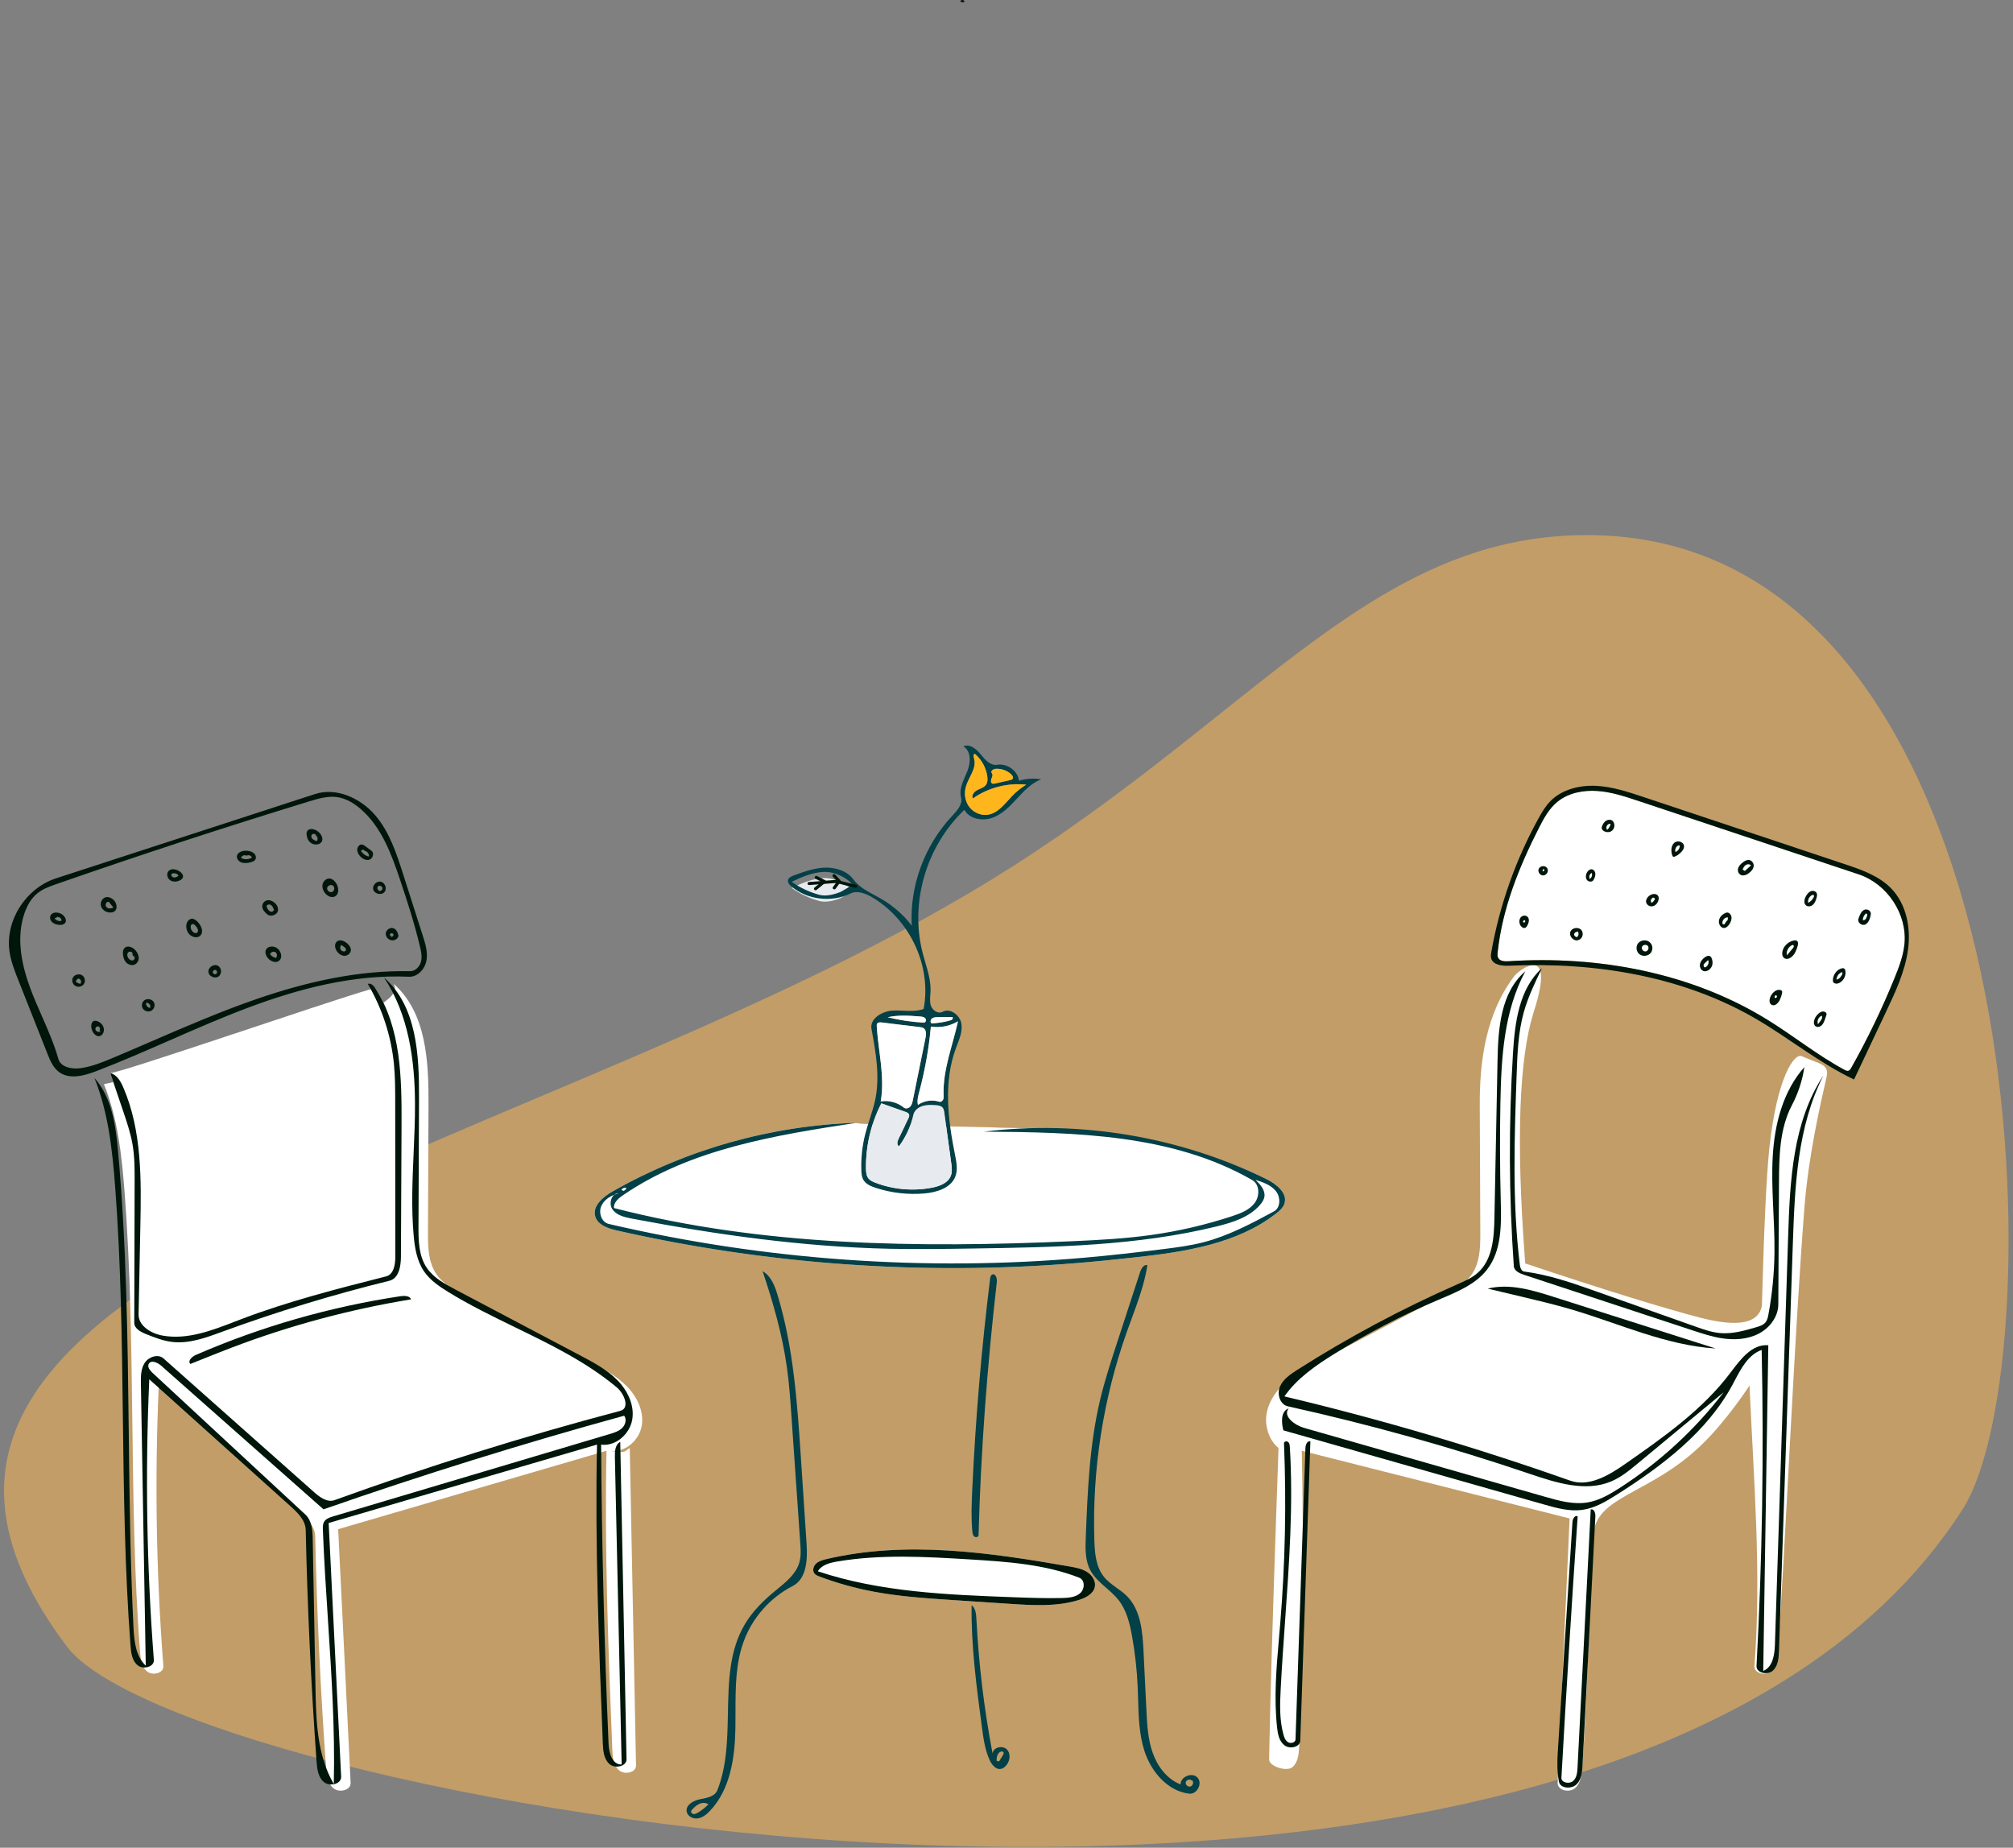 <svg width="207" height="190" viewBox="0 0 207 190" fill="none" xmlns="http://www.w3.org/2000/svg">
<rect x="0" y="0" width="207" height="190" fill="#808080" stroke="none"/>
<g id="Illustration - No Comments" clip-path="url(#clip0_273_14423)">
<g id="No Comments">
<path id="Shadow" fill-rule="evenodd" clip-rule="evenodd" d="M87.681 91.63C87.157 90.915 85.84 90.237 84.686 90.293C83.532 90.348 82.446 90.814 81.41 91.309C82.201 91.872 83.09 92.305 84.029 92.584C84.326 92.672 84.998 92.933 86.448 92.348" fill="#E7EAEE"/>
<path id="Blob" fill-rule="evenodd" clip-rule="evenodd" d="M6.893 169.326C-22.855 129.917 56.834 119.318 104.17 89.064C129.964 72.578 141.762 54.544 164.056 55.033C209.632 56.035 211.497 140.095 201.819 155.196C165.324 212.137 19.206 185.638 6.893 169.326Z" fill="#C29D68"/>
<path id="Whites" fill-rule="evenodd" clip-rule="evenodd" d="M101.209 115.95C111.151 115.95 121.265 116.868 130.187 121.221C131.239 121.734 132.452 122.688 132.073 123.786C131.931 124.199 131.583 124.504 131.237 124.774C127.194 127.928 121.821 128.729 116.705 129.295C114.718 129.515 112.728 129.716 110.734 129.88C94.918 131.173 78.902 130.038 63.434 126.527C62.523 126.32 61.462 125.968 61.209 125.078C60.902 123.995 62.014 123.07 62.999 122.51C70.618 118.173 79.326 115.726 88.111 115.454C86.548 115.692 108.907 116.006 101.209 115.95Z" fill="white"/>
<path id="Whites_2" fill-rule="evenodd" clip-rule="evenodd" d="M158.245 85.137C156.194 89.171 154.479 93.444 154.006 97.93C153.986 98.123 153.97 98.33 154.061 98.502C154.247 98.85 154.738 98.867 155.137 98.841C164.376 98.247 173.924 100.022 181.763 104.869C184.442 106.526 186.903 108.522 189.681 110.012C189.804 110.078 189.943 110.145 190.077 110.106C190.212 110.068 190.294 109.936 190.362 109.815C192.05 106.818 193.546 103.716 194.837 100.534C195.294 99.405 195.73 98.25 195.844 97.04C196.129 93.995 194.078 90.888 191.133 89.906C183.587 87.391 176.041 84.876 168.494 82.36C167.115 81.9 165.717 81.437 164.264 81.334C162.812 81.232 161.274 81.529 160.154 82.444C159.291 83.148 158.747 84.151 158.245 85.137Z" fill="white"/>
<path id="Whites_3" d="M130.503 180.893C130.488 181.653 132.354 182.217 132.924 181.698C133.495 181.179 133.562 180.336 133.592 179.577C133.999 169.343 134.08 159.42 133.864 149.18L161.406 156.139L160.175 183.326C160.137 184.096 161.36 184.383 161.956 183.875C162.552 183.367 162.65 182.514 162.705 181.745C163.272 173.826 163.372 165.87 163.819 157.956C164.056 153.763 169.581 153.763 174.951 148.593C177.624 146.018 179.906 142.466 179.906 142.466C180.33 152.081 181.149 161.721 180.411 171.319C180.355 172.048 181.513 172.344 182.084 171.87C182.633 171.414 182.747 170.65 182.804 169.944L182.811 169.856C183.571 159.81 184.451 138.31 185.547 124.228C185.962 118.896 187.138 113.787 187.826 110.756C188.13 109.419 187.179 109.442 185.276 108.607C184.497 108.265 182.755 110.771 181.965 117.882L181.925 118.257C181.641 121.086 181.391 126.425 181.179 134.275C180.834 136.074 178.758 136.49 174.951 135.523L174.801 135.485C170.899 134.468 164.912 132.613 156.842 129.918L156.787 129.175C155.907 117.241 156.207 108.9 157.685 104.154L157.731 104.008C160.055 96.783 156.175 99.77 155.735 100.347C152.783 104.212 152.147 109.15 152.166 113.602L152.223 126.986C152.222 128.384 152.154 129.843 151.37 131.001C150.697 131.996 149.595 132.616 148.517 133.187L135.196 140.222C133.968 140.874 132.746 141.566 131.779 142.546C130.716 143.624 129.993 145.126 130.239 146.601C130.402 147.584 130.814 148.35 131.473 148.898L131.232 155.782C130.865 166.504 130.622 174.875 130.503 180.893Z" fill="white"/>
<path id="Whites_4" d="M65.403 181.529C65.418 182.289 64.203 182.535 63.633 182.016C63.063 181.497 62.995 180.654 62.965 179.894C62.558 169.66 62.152 159.419 62.367 149.18C53.169 151.868 43.972 154.556 34.774 157.243C35.201 165.937 35.629 174.631 36.056 183.326C36.094 184.096 34.871 184.382 34.276 183.875C33.68 183.367 33.582 182.514 33.527 181.745C32.96 173.825 32.588 165.892 32.413 157.956C32.391 156.967 31.589 156.183 30.843 155.512C26.004 151.164 21.165 146.815 16.326 142.466C15.902 152.081 16.059 161.721 16.798 171.318C16.854 172.048 15.696 172.344 15.124 171.869C14.553 171.395 14.453 170.585 14.398 169.856C13.207 154.138 14.015 138.325 12.813 122.609C12.525 118.831 12.107 115.006 10.685 111.48C13.231 110.902 42.981 104.925 40.461 101.146C43.857 104.126 44.084 109.149 44.065 113.602C44.047 117.97 44.028 122.339 44.01 126.708C44.004 128.188 44.025 129.765 44.862 131.001C45.562 132.035 46.725 132.665 47.844 133.255C52.118 135.512 56.393 137.77 60.668 140.026C62.017 140.739 63.389 141.468 64.452 142.546C65.515 143.624 66.239 145.125 65.993 146.601C65.748 148.076 64.312 149.384 62.791 149.185C64.402 149.52 64.246 149.165 64.758 148.898C64.973 159.775 65.188 170.652 65.403 181.529Z" fill="white"/>
<path id="Whites_5" d="M12.665 114.259C12.222 112.951 11.779 111.644 11.336 110.336C11.953 110.486 33.924 102.908 37.965 101.763C38.36 101.651 38.584 101.6 38.599 101.624C41.252 105.72 41.313 110.864 41.291 115.709C41.271 120.209 41.25 124.709 41.23 129.208C41.225 130.199 41.02 131.457 40.035 131.699C34.206 133.131 28.46 134.884 22.833 136.945C21.174 137.553 19.439 138.2 17.68 137.985C16.755 137.872 15.88 137.525 15.018 137.181C14.458 136.958 13.803 136.605 13.805 136.015C13.818 131.193 13.831 126.371 13.844 121.549C13.847 120.271 13.85 118.986 13.637 117.725C13.437 116.542 13.05 115.397 12.665 114.259Z" fill="white"/>
<path id="Stroke" fill-rule="evenodd" clip-rule="evenodd" d="M99.124 0.215C98.972 0.256 98.729 0.228 98.754 0.075C98.845 0.029 98.947 -0.018 99.047 0.007C99.146 0.033 99.211 0.174 99.131 0.237L99.124 0.215Z" fill="#00160A"/>
<path id="Stroke_2" fill-rule="evenodd" clip-rule="evenodd" d="M1.895 100.814L4.87 108.334C5.156 109.057 5.474 109.823 6.123 110.274C7.207 111.027 8.705 110.604 9.944 110.127C12.464 109.159 14.936 108.077 17.408 106.995C20.093 105.819 22.779 104.643 25.526 103.613C30.802 101.634 36.399 100.187 42.048 100.436C42.95 100.476 43.691 99.646 43.851 98.782C44.011 97.918 43.74 97.04 43.472 96.202L41.452 89.882C40.764 87.73 40.041 85.514 38.548 83.788C37.056 82.063 34.579 80.937 32.38 81.653L5.766 90.316C2.633 91.336 0.506 94.698 0.983 97.876C1.135 98.891 1.516 99.857 1.895 100.814ZM37.021 83.131C39.193 84.971 40.222 87.745 41.12 90.406C41.888 92.686 42.624 94.979 43.183 97.316C43.307 97.832 43.422 98.372 43.291 98.886C43.16 99.4 42.707 99.876 42.163 99.865C36.806 99.755 31.498 100.97 26.447 102.707C22.748 103.979 19.161 105.53 15.574 107.081L15.574 107.081L15.573 107.082H15.572L15.572 107.082L15.572 107.082H15.571L15.571 107.083H15.57L15.57 107.083L15.57 107.083H15.569C14.26 107.65 12.951 108.216 11.636 108.768C10.576 109.214 9.499 109.654 8.358 109.828C7.437 109.969 6.248 109.762 6.002 108.888C5.573 107.365 4.934 105.912 4.296 104.458L4.296 104.457C3.875 103.5 3.455 102.543 3.094 101.565C2.184 99.101 1.661 96.359 2.527 93.88C2.795 93.112 3.208 92.368 3.851 91.851C4.421 91.393 5.132 91.141 5.829 90.899C14.423 87.905 23.077 85.074 31.785 82.407C32.736 82.115 33.73 81.822 34.717 81.973C35.582 82.105 36.36 82.571 37.021 83.131ZM11.336 110.337L12.665 114.259C13.05 115.398 13.437 116.542 13.637 117.725C13.85 118.986 13.847 120.272 13.844 121.55L13.805 136.016C13.803 136.606 14.458 136.959 15.018 137.182C15.88 137.526 16.755 137.873 17.68 137.985C19.418 138.198 21.132 137.57 22.774 136.968L22.833 136.946C28.46 134.884 34.207 133.132 40.036 131.7C41.021 131.458 41.225 130.2 41.23 129.209L41.291 115.71C41.313 110.865 41.252 105.721 38.599 101.625C38.423 101.353 38.126 101.052 37.822 101.175C39.294 103.681 40.215 106.494 40.505 109.369C40.638 110.692 40.639 112.024 40.64 113.353L40.651 129.232C40.651 130.032 40.492 131.048 39.699 131.25C34.658 132.53 29.605 133.815 24.755 135.667C24.564 135.74 24.373 135.814 24.18 135.888L24.18 135.889C21.767 136.82 19.25 137.791 16.72 137.336C15.53 137.122 14.228 136.332 14.251 135.151L14.433 126.09C14.53 121.259 14.596 116.262 12.674 111.808C12.403 111.181 12.013 110.502 11.336 110.337ZM42.271 133.609C35.972 134.64 29.789 136.303 23.857 138.561C22.884 138.931 21.919 139.317 20.954 139.703L19.579 140.253C19.266 139.953 19.734 139.501 20.138 139.325C26.817 136.419 33.915 134.382 41.171 133.288C41.584 133.225 42.13 133.235 42.271 133.609ZM33.172 90.932C33.102 91.262 33.232 91.612 33.45 91.87C33.688 92.151 34.092 92.345 34.424 92.188C34.888 91.969 34.855 91.271 34.58 90.836C34.422 90.586 34.182 90.356 33.887 90.337C33.55 90.317 33.243 90.601 33.172 90.932ZM34.163 91.714C33.923 91.819 33.611 91.588 33.64 91.328C33.669 91.067 34.024 90.912 34.235 91.067C34.446 91.223 34.402 91.609 34.163 91.714ZM19.448 96.049C19.095 95.655 19.021 94.934 19.423 94.598C19.501 94.533 19.594 94.486 19.692 94.473C19.915 94.445 20.121 94.597 20.288 94.757C20.658 95.113 20.962 95.732 20.65 96.146C20.365 96.525 19.763 96.4 19.448 96.049ZM20.093 95.179C20.008 95.093 19.906 95.001 19.79 95.019C19.568 95.052 19.573 95.405 19.681 95.614C19.802 95.85 20.099 96.069 20.284 95.885C20.473 95.697 20.281 95.369 20.093 95.179ZM12.848 97.444C12.647 97.607 12.623 97.887 12.646 98.134C12.673 98.422 12.751 98.717 12.948 98.941C13.145 99.165 13.483 99.301 13.779 99.21C14.064 99.123 14.247 98.843 14.265 98.565C14.283 98.287 14.16 98.015 13.989 97.786C13.731 97.441 13.189 97.168 12.848 97.444ZM13.236 97.887C13.411 97.772 13.723 97.964 13.611 98.134L13.701 98.309C13.927 98.335 13.884 98.705 13.663 98.753C13.442 98.801 13.232 98.624 13.143 98.431C13.059 98.248 13.061 98.002 13.236 97.887ZM25.523 87.495C25.751 87.535 25.983 87.611 26.144 87.773C26.306 87.935 26.375 88.201 26.253 88.392C26.148 88.558 25.939 88.627 25.744 88.673C25.459 88.741 25.156 88.785 24.876 88.699C24.596 88.614 24.351 88.365 24.361 88.08C24.38 87.598 25.035 87.409 25.523 87.495ZM25.335 87.982C25.134 87.872 24.841 87.996 24.787 88.214C25.125 88.412 25.581 88.399 25.906 88.181C25.838 87.977 25.557 87.874 25.367 87.984L25.335 87.982ZM64.426 180.893L63.782 148.262C63.27 148.529 63.217 149.211 63.229 149.777L63.925 181.432C62.986 181.494 62.621 180.274 62.582 179.357C62.139 169.093 61.883 158.822 61.814 148.549C63.335 148.748 64.771 147.44 65.016 145.965C65.262 144.49 64.539 142.988 63.476 141.91C62.412 140.832 61.04 140.103 59.691 139.39L46.867 132.62C45.749 132.029 44.585 131.399 43.885 130.365C43.049 129.129 43.027 127.552 43.033 126.072L43.089 112.966C43.108 108.513 42.881 103.49 39.484 100.511C42.004 104.289 42.657 108.967 42.675 113.472C42.682 115.171 42.608 116.87 42.533 118.569V118.569C42.411 121.377 42.289 124.184 42.532 126.981C42.647 128.305 42.863 129.676 43.633 130.774C44.253 131.657 45.179 132.288 46.107 132.859C48.31 134.214 50.655 135.355 52.995 136.495C56.666 138.283 60.328 140.067 63.425 142.662C64.208 143.317 64.79 144.808 63.794 145.071C53.862 147.696 44.053 150.761 34.407 154.254C33.661 154.524 32.891 153.962 32.303 153.44L16.816 139.686C16.258 139.19 15.286 139.517 14.882 140.139C14.477 140.761 14.476 141.545 14.489 142.281L14.99 171.278C13.942 170.292 13.796 168.732 13.726 167.315C13.395 160.648 13.317 153.969 13.24 147.292C13.128 137.639 13.016 127.987 12.138 118.376C11.894 115.708 11.513 112.864 9.708 110.844C11.13 114.37 11.548 118.195 11.837 121.973C12.439 129.852 12.536 137.756 12.634 145.66C12.731 153.521 12.828 161.382 13.421 169.22C13.476 169.949 13.576 170.759 14.148 171.233C14.719 171.708 15.877 171.412 15.821 170.682C15.082 161.085 14.925 151.445 15.35 141.83L29.867 154.876C30.613 155.547 31.414 156.331 31.436 157.32C31.612 165.257 31.983 173.19 32.55 181.109C32.605 181.878 32.703 182.731 33.299 183.239C33.895 183.746 35.118 183.46 35.08 182.69L33.797 156.607L61.391 148.544C61.175 158.784 61.582 169.025 61.989 179.258C62.018 180.018 62.086 180.861 62.656 181.38C63.227 181.899 64.441 181.653 64.426 180.893ZM31.399 155.735L15.678 141.161C15.41 140.912 15.119 140.543 15.305 140.23C15.553 139.813 16.208 140.106 16.574 140.43L33.267 155.201C43.455 151.647 53.77 148.436 64.186 145.574C64.47 145.955 64.311 146.523 63.965 146.852C63.619 147.18 63.137 147.328 62.675 147.466L34.276 155.921C33.918 156.028 33.529 156.158 33.337 156.47C33.185 156.715 33.191 157.02 33.202 157.306C33.321 160.396 33.522 163.485 33.724 166.573C34.091 172.195 34.458 177.817 34.324 183.447C32.61 180.512 32.504 176.975 32.442 173.599L32.157 158.295C32.14 157.382 32.079 156.364 31.399 155.735ZM11.737 93.739C11.624 93.809 11.488 93.833 11.354 93.834C10.952 93.836 10.539 93.602 10.402 93.227C10.264 92.851 10.473 92.367 10.862 92.265C11.161 92.187 11.481 92.335 11.698 92.553C12.021 92.876 12.126 93.498 11.737 93.739ZM11.184 92.733C10.93 92.672 10.765 93.072 10.939 93.266C11.113 93.46 11.434 93.44 11.664 93.317L11.191 92.742L11.184 92.733ZM38.21 87.491L37.595 87.031C37.473 86.939 37.341 86.844 37.191 86.839C36.94 86.832 36.739 87.105 36.735 87.372C36.731 87.64 36.879 87.886 37.059 88.072C37.312 88.334 37.687 88.516 38.018 88.385C38.349 88.255 38.498 87.707 38.21 87.491ZM37.123 87.501C37.186 87.352 37.419 87.339 37.496 87.481L37.529 87.51C37.778 87.537 37.977 87.815 37.935 88.078C37.607 88.01 37.307 87.797 37.123 87.501ZM27.418 98.332C27.32 98.151 27.256 97.935 27.314 97.736C27.433 97.328 27.993 97.238 28.367 97.423C28.848 97.66 29.126 98.391 28.733 98.761C28.343 99.129 27.674 98.808 27.418 98.332ZM27.993 98.345L28.361 98.512C28.535 98.363 28.514 98.039 28.323 97.914C28.131 97.789 27.836 97.907 27.777 98.132L27.993 98.345H27.993ZM28.541 93.768C28.693 93.43 28.503 93.037 28.192 92.791C28.009 92.648 27.767 92.537 27.52 92.567C27.162 92.611 26.934 92.953 26.97 93.259C27.006 93.564 27.241 93.828 27.506 94.037C27.818 94.283 28.39 94.105 28.541 93.768ZM27.825 93.039C27.961 93.105 28.035 93.234 28.093 93.358L28.075 93.411C28.283 93.471 28.11 93.779 27.893 93.752C27.676 93.725 27.551 93.533 27.469 93.361C27.433 93.288 27.399 93.206 27.429 93.131C27.478 93.005 27.689 92.973 27.825 93.039ZM34.621 97.781C34.45 97.514 34.377 97.132 34.575 96.885C34.881 96.501 35.5 96.76 35.824 97.128C35.949 97.271 36.065 97.437 36.082 97.629C36.112 97.972 35.785 98.275 35.45 98.285C35.115 98.294 34.806 98.069 34.621 97.781ZM35.423 97.398L35.102 97.172C34.971 97.295 34.946 97.521 35.046 97.671C35.147 97.822 35.36 97.879 35.519 97.797C35.629 97.685 35.567 97.456 35.417 97.417L35.423 97.398ZM31.613 85.423C31.526 85.539 31.517 85.688 31.529 85.826C31.558 86.159 31.701 86.503 32.005 86.701C32.309 86.898 32.792 86.893 33.024 86.63C33.322 86.292 33.06 85.784 32.697 85.5C32.388 85.259 31.842 85.119 31.613 85.423ZM32.125 85.778C32.277 85.675 32.558 85.81 32.496 85.97L32.596 85.996C32.68 86.15 32.677 86.338 32.589 86.49C32.407 86.437 32.22 86.369 32.102 86.235C31.985 86.101 31.973 85.882 32.125 85.778ZM5.228 94.082C5.449 93.746 5.998 93.785 6.349 93.999C6.688 94.206 6.936 94.679 6.656 94.952C6.513 95.091 6.287 95.117 6.083 95.101C5.808 95.081 5.527 94.992 5.339 94.801C5.151 94.611 5.082 94.303 5.228 94.082ZM5.969 94.266L5.62 94.43C5.756 94.647 6.057 94.759 6.314 94.687C6.35 94.505 6.185 94.311 5.989 94.305L5.969 94.266ZM17.495 90.514C17.796 90.719 18.212 90.683 18.53 90.508C18.651 90.442 18.768 90.349 18.809 90.218C18.887 89.971 18.67 89.731 18.452 89.593C18.11 89.376 17.611 89.267 17.335 89.564C17.087 89.831 17.194 90.31 17.495 90.514ZM17.622 89.998C17.605 89.851 17.814 89.722 17.913 89.832L17.932 89.797C18.108 89.794 18.28 89.902 18.355 90.061C18.23 90.14 18.098 90.222 17.951 90.23C17.803 90.239 17.639 90.146 17.622 89.998ZM14.866 102.843C15.169 102.635 15.647 102.744 15.824 103.062C16 103.379 15.834 103.831 15.491 103.965C15.194 104.082 14.819 103.95 14.666 103.676C14.514 103.402 14.605 103.022 14.866 102.843ZM15.447 103.596C15.519 103.357 15.288 103.085 15.035 103.109C14.967 103.353 15.177 103.631 15.435 103.639L15.447 103.596ZM9.551 105.043C9.405 105.163 9.373 105.389 9.385 105.588C9.418 106.139 9.902 106.731 10.358 106.5C10.621 106.367 10.739 105.997 10.661 105.692C10.584 105.386 10.348 105.152 10.081 105.03C9.91 104.953 9.699 104.921 9.551 105.043ZM10.107 105.544C10.263 105.587 10.335 105.831 10.232 105.966L10.34 106.103C10.13 106.139 9.854 106.078 9.813 105.849C9.783 105.676 9.952 105.5 10.107 105.544ZM8.576 101.251C8.51 101.322 8.428 101.379 8.337 101.415C8.175 101.481 7.986 101.481 7.824 101.414C7.483 101.275 7.323 100.825 7.504 100.511C7.684 100.197 8.164 100.092 8.466 100.301C8.768 100.51 8.822 100.983 8.576 101.251ZM8.236 101.174C8.448 101.021 8.305 100.619 8.04 100.625C7.922 100.695 7.833 100.809 7.796 100.938C7.918 101.048 8.069 101.126 8.23 101.162L8.236 101.174ZM40.955 96.123C40.871 95.839 40.732 95.506 40.394 95.435C40.031 95.359 39.687 95.675 39.667 95.989C39.647 96.306 39.906 96.639 40.278 96.69C40.649 96.741 41.046 96.431 40.955 96.123ZM40.426 96.027C40.534 96.149 40.385 96.357 40.206 96.332L40.227 96.272C40.111 96.247 40.051 96.114 40.119 96.031C40.186 95.947 40.356 95.945 40.426 96.027ZM38.375 91.437C38.288 91.031 38.698 90.602 39.119 90.659C39.599 90.725 39.845 91.403 39.514 91.749C39.182 92.096 38.474 91.902 38.375 91.437ZM38.957 91.623C39.141 91.665 39.346 91.499 39.326 91.315C39.307 91.132 39.056 91.012 38.902 91.119C38.747 91.225 38.792 91.509 38.975 91.556L38.957 91.623ZM22.707 99.69C22.664 99.546 22.572 99.418 22.45 99.333C22.042 99.049 21.382 99.449 21.433 99.949C21.485 100.449 22.211 100.702 22.553 100.339C22.712 100.17 22.773 99.913 22.707 99.69ZM21.888 100.018C21.847 99.865 22.009 99.698 22.16 99.739C22.311 99.779 22.372 100.005 22.262 100.118C22.153 100.23 21.929 100.171 21.888 100.018Z" fill="#00160A"/>
<path id="Stroke_3" fill-rule="evenodd" clip-rule="evenodd" d="M165.788 84.378C165.858 84.428 165.903 84.498 165.938 84.569C166.092 84.892 165.997 85.315 165.644 85.498C165.29 85.68 164.721 85.485 164.707 85.137C164.702 85.026 164.749 84.918 164.802 84.816C164.889 84.65 165.002 84.483 165.182 84.38C165.361 84.278 165.624 84.258 165.788 84.378ZM165.553 84.899C165.661 84.87 165.627 84.701 165.513 84.703C165.221 84.778 165.084 85.12 165.264 85.327C165.409 85.213 165.511 85.061 165.552 84.898L165.553 84.899ZM179.056 89.987C179.324 90.082 179.626 89.947 179.848 89.779C180.091 89.595 180.304 89.35 180.334 89.063C180.364 88.777 180.152 88.458 179.837 88.431C179.616 88.412 179.411 88.531 179.24 88.659C179.011 88.831 178.797 89.042 178.728 89.305C178.658 89.569 178.779 89.888 179.056 89.987ZM180.051 88.994L179.442 89.546L179.43 89.566L179.194 89.413C179.269 89.242 179.351 89.062 179.513 88.952C179.675 88.842 179.942 88.838 180.051 88.994ZM185.689 93.077C185.45 92.845 185.549 92.432 185.715 92.141C185.835 91.93 185.993 91.726 186.216 91.641C186.438 91.556 186.733 91.637 186.821 91.864C186.876 92.005 186.842 92.165 186.801 92.311C186.729 92.579 186.63 92.854 186.426 93.035C186.222 93.217 185.885 93.268 185.689 93.077ZM186.5 92.268C186.524 92.221 186.545 92.168 186.536 92.116C186.527 92.061 186.483 92.015 186.431 92.004C186.095 92.101 185.867 92.487 185.936 92.838C186.177 92.717 186.378 92.514 186.5 92.268ZM183.467 98.511C183.823 98.779 184.328 98.411 184.545 98.031C184.691 97.775 184.801 97.5 184.87 97.216C184.913 97.04 184.918 96.813 184.752 96.727C184.672 96.685 184.574 96.692 184.485 96.707C183.883 96.811 183.378 97.303 183.281 97.879C183.243 98.106 183.278 98.369 183.467 98.511ZM184.458 97.255C184.487 97.343 184.423 97.432 184.363 97.504L183.754 98.229C183.649 97.801 183.916 97.319 184.346 97.16C184.397 97.17 184.442 97.207 184.458 97.255ZM131.62 142.581C131.292 143.346 131.61 144.426 132.44 144.61C140.864 146.475 149.182 148.798 157.341 151.563C160.045 152.479 163.055 153.439 165.681 152.331C166.702 151.9 167.565 151.188 168.412 150.486L177.244 143.167C174.283 147.039 170.62 150.402 166.475 153.053C165.484 153.687 164.434 154.292 163.265 154.49C161.81 154.736 160.331 154.326 158.915 153.921L134.114 146.831C133.123 146.548 131.882 145.619 132.514 144.824C131.696 145.119 131.756 146.254 131.97 147.078L158.8 154.71C160.071 155.072 161.389 155.437 162.701 155.259C164.004 155.082 165.164 154.386 166.266 153.688C170.959 150.714 175.555 147.223 178.153 142.395C178.229 142.254 178.305 142.111 178.381 141.966C179.061 140.676 179.785 139.303 181.155 138.81C181.391 149.642 181.214 160.483 180.626 171.303C180.587 172.029 181.752 172.287 182.3 171.793C182.847 171.299 182.909 170.491 182.933 169.765L184.362 127.863C184.563 121.972 184.816 115.875 187.501 110.593C184.343 115.4 184.063 121.416 183.879 127.118L182.518 169.114C182.485 170.155 182.303 171.417 181.316 171.818L181.838 138.33C180.17 138.183 178.978 139.775 177.989 141.095L177.97 141.12C175.099 144.953 171.067 147.783 167.105 150.546C165.436 151.71 163.394 152.933 161.464 152.251C151.839 148.849 142.024 145.956 132.078 143.589C133.352 141.756 135.255 140.438 137.168 139.244C140.6 137.103 144.207 135.228 147.944 133.644C148.032 133.607 148.119 133.57 148.206 133.533C149.938 132.801 151.741 132.039 152.886 130.588C154.426 128.635 154.39 125.953 154.325 123.492C154.236 120.112 154.224 116.73 154.289 113.35C154.377 108.739 154.653 103.958 156.853 99.875C154.308 102.059 154.059 105.77 153.993 109.072L153.674 125.262C153.634 127.284 153.484 129.551 151.937 130.9C151.355 131.407 150.63 131.726 149.918 132.038L149.868 132.06C144.157 134.571 138.646 137.516 133.404 140.859C132.692 141.313 131.948 141.817 131.62 142.581ZM161.75 183.148C161.358 183.48 160.534 183.301 160.562 182.808C161.065 173.844 161.622 164.883 162.234 155.925C161.963 155.755 161.718 156.177 161.699 156.483L160.224 179.598C160.147 180.806 160.07 182.029 160.309 183.218C160.446 183.905 161.584 183.993 162.107 183.494C162.63 182.996 162.696 182.231 162.732 181.534L164.054 155.908C164.071 155.583 163.913 155.116 163.578 155.208L162.219 181.774C162.193 182.268 162.142 182.817 161.75 183.148ZM134.749 148.217L133.708 178.988C133.686 179.655 132.635 179.886 132.088 179.47C131.54 179.053 131.4 178.326 131.327 177.663C130.985 174.573 131.257 171.461 131.527 168.359V168.359C131.569 167.879 131.611 167.4 131.65 166.921C132.158 160.762 132.287 154.574 132.035 148.4C132.028 148.221 132.32 148.156 132.461 148.276C132.602 148.396 132.624 148.595 132.635 148.774C132.998 154.752 132.571 160.734 132.145 166.715C131.98 169.029 131.816 171.344 131.696 173.659C131.615 175.236 131.558 176.842 131.98 178.369C132.063 178.67 132.185 178.992 132.465 179.153C132.745 179.314 133.209 179.178 133.22 178.867L134.24 148.877C134.251 148.558 134.43 148.115 134.749 148.217ZM189.405 99.57C189.473 99.555 189.546 99.547 189.61 99.577C189.713 99.626 189.757 99.758 189.772 99.879C189.84 100.423 189.485 100.992 188.993 101.128C188.783 101.186 188.49 101.106 188.479 100.872C188.449 100.276 188.866 99.692 189.405 99.57ZM189.343 100.343C189.44 100.25 189.483 100.095 189.448 99.96C189.121 100.038 188.861 100.372 188.845 100.734C189.054 100.698 189.243 100.55 189.34 100.348L189.343 100.343ZM169.816 97.096C169.755 96.991 169.671 96.9 169.57 96.83C169.223 96.592 168.688 96.678 168.437 97.014C168.186 97.349 168.262 97.876 168.599 98.129C168.935 98.382 169.473 98.319 169.739 97.996C169.943 97.747 169.975 97.375 169.816 97.096ZM169.23 97.832C168.986 97.868 168.757 97.588 168.847 97.362C168.937 97.137 169.299 97.083 169.453 97.272C169.607 97.461 169.474 97.795 169.23 97.832ZM187.659 104.051C187.741 104.09 187.813 104.164 187.824 104.257C187.833 104.323 187.811 104.388 187.789 104.45L187.671 104.785C187.592 105.011 187.508 105.246 187.342 105.414C187.177 105.582 186.905 105.663 186.71 105.534C186.373 105.31 186.548 104.761 186.801 104.438C187.015 104.167 187.354 103.902 187.659 104.051ZM187.234 104.911C187.357 104.798 187.404 104.604 187.348 104.444C187.011 104.542 186.811 104.979 186.948 105.312L187.244 104.924L187.234 104.911ZM176.001 98.51C175.974 98.451 175.94 98.391 175.889 98.35C175.725 98.214 175.474 98.314 175.304 98.442C175.084 98.606 174.89 98.822 174.823 99.086C174.756 99.35 174.844 99.664 175.079 99.804C175.489 100.049 176.027 99.616 176.093 99.148C176.123 98.932 176.091 98.709 176.001 98.51ZM175.317 99.482C175.157 99.418 175.135 99.161 175.28 99.071L175.277 99.072L175.646 98.719C175.786 99 175.619 99.387 175.317 99.482ZM162.565 96.508C162.482 96.59 162.376 96.65 162.263 96.679C161.798 96.797 161.314 96.255 161.486 95.809C161.658 95.362 162.383 95.283 162.648 95.681C162.815 95.931 162.778 96.297 162.565 96.508ZM162.188 95.825C162.036 95.798 161.875 95.93 161.873 96.085C161.871 96.239 162.03 96.375 162.183 96.35C162.347 96.208 162.371 95.932 162.234 95.763L162.188 95.825ZM191.818 95.061C192.161 94.886 192.313 94.433 192.38 94.016C192.439 93.644 191.971 93.402 191.671 93.571C191.371 93.74 191.226 94.123 191.105 94.475C190.969 94.87 191.476 95.235 191.818 95.061ZM191.893 93.922C192.026 93.96 192.059 94.204 191.941 94.284L191.941 94.28C191.931 94.488 191.735 94.658 191.554 94.615C191.562 94.342 191.692 94.076 191.893 93.922ZM177.27 95.424C176.924 95.422 176.687 94.97 176.772 94.604C176.858 94.238 177.168 93.98 177.495 93.854C177.728 93.764 177.99 93.986 178.043 94.25C178.096 94.514 177.992 94.788 177.85 95.01C177.713 95.225 177.51 95.424 177.27 95.424ZM177.652 94.629L177.691 94.343C177.373 94.284 177.055 94.644 177.121 94.989C177.186 95.039 177.271 95.057 177.349 95.038C177.411 94.88 177.509 94.739 177.632 94.631L177.652 94.629ZM169.818 93.198C170.18 93.205 170.432 92.902 170.526 92.619C170.597 92.4 170.597 92.128 170.373 91.993C170.122 91.843 169.754 91.966 169.544 92.153C169.358 92.319 169.234 92.544 169.272 92.766C169.31 92.987 169.541 93.192 169.818 93.198ZM169.969 92.308C170.111 92.265 170.251 92.448 170.141 92.532L170.131 92.518C170.077 92.646 169.969 92.76 169.831 92.837C169.689 92.671 169.757 92.414 169.969 92.308ZM183.255 102.107C183.266 102.048 183.276 101.986 183.254 101.931C183.22 101.845 183.122 101.802 183.029 101.789C182.628 101.731 182.28 102.068 182.092 102.418C181.927 102.727 181.882 103.199 182.209 103.34C182.523 103.475 182.845 103.16 182.996 102.859C183.115 102.62 183.202 102.367 183.255 102.107ZM182.502 102.62C182.441 102.517 182.501 102.367 182.617 102.331L182.605 102.341C182.691 102.333 182.754 102.441 182.719 102.519C182.685 102.596 182.587 102.632 182.502 102.62ZM172.787 87.709C172.593 87.885 172.377 88.047 172.128 88.108C172.05 88.127 171.992 88.036 171.963 87.957C171.807 87.523 171.831 86.969 172.165 86.667C172.5 86.366 173.154 86.554 173.173 87.018C173.183 87.295 172.986 87.528 172.787 87.709ZM172.705 86.932C172.406 86.911 172.196 87.303 172.285 87.605C172.551 87.525 172.745 87.235 172.73 86.943L172.705 86.932ZM164.054 89.851C164.04 89.626 163.881 89.397 163.665 89.383C163.489 89.373 163.331 89.502 163.23 89.652C163.072 89.886 163.015 90.219 163.169 90.457C163.323 90.694 163.721 90.734 163.861 90.487C163.971 90.293 164.068 90.076 164.054 89.851ZM163.452 90.382L163.425 90.079L163.43 90.076C163.472 89.944 163.558 89.829 163.671 89.755C163.78 89.978 163.672 90.285 163.452 90.382ZM157.142 94.35C157.292 94.594 157.194 94.924 157.054 95.174C157.007 95.259 156.951 95.345 156.868 95.391C156.693 95.487 156.475 95.357 156.364 95.183C156.199 94.927 156.191 94.549 156.388 94.32C156.584 94.091 156.982 94.091 157.142 94.35ZM156.598 94.733C156.598 94.822 156.697 94.892 156.772 94.856C156.848 94.82 156.867 94.694 156.806 94.635C156.742 94.588 156.64 94.653 156.647 94.735L156.598 94.733ZM158.661 90.018C158.98 90.031 159.251 89.675 159.149 89.379C159.124 89.307 159.082 89.242 159.027 89.188C158.8 88.969 158.355 89.054 158.229 89.342C158.102 89.629 158.343 90.005 158.661 90.018ZM158.735 89.367C158.878 89.37 158.784 89.631 158.644 89.603L158.646 89.609C158.591 89.526 158.639 89.396 158.735 89.367Z" fill="#00160A"/>
<path id="Stroke_4" fill-rule="evenodd" clip-rule="evenodd" d="M189.645 88.84C191.383 89.419 193.192 90.042 194.462 91.344C196.053 92.975 196.511 95.431 196.201 97.672C195.891 99.912 194.91 102.001 193.941 104.052C192.845 106.368 191.75 108.686 190.654 111.003C187.042 109.294 183.936 106.715 180.482 104.716C172.945 100.355 163.942 98.901 155.208 99.303C154.473 99.337 153.518 99.235 153.337 98.533C153.283 98.325 153.319 98.105 153.356 97.893C154.2 93.102 155.841 88.449 158.195 84.174C158.544 83.54 158.914 82.908 159.422 82.388C160.594 81.188 162.385 80.733 164.075 80.806C165.765 80.879 167.394 81.418 168.996 81.953C175.879 84.248 182.762 86.544 189.645 88.84ZM158.245 85.138C156.193 89.171 154.478 93.444 154.005 97.93C153.985 98.124 153.969 98.33 154.061 98.502C154.247 98.85 154.738 98.868 155.136 98.842C164.375 98.248 173.924 100.023 181.762 104.87C184.441 106.526 186.902 108.523 189.68 110.013C189.803 110.078 189.942 110.145 190.077 110.107C190.212 110.068 190.293 109.937 190.361 109.816C192.05 106.819 193.545 103.716 194.836 100.534C195.294 99.406 195.73 98.25 195.843 97.041C196.129 93.996 194.077 90.888 191.133 89.907C183.586 87.391 176.04 84.876 168.494 82.361C167.114 81.901 165.716 81.437 164.264 81.335C162.811 81.232 161.273 81.529 160.153 82.445C159.291 83.149 158.746 84.152 158.245 85.138Z" fill="#00160A"/>
<path id="Stroke_5" fill-rule="evenodd" clip-rule="evenodd" d="M96.926 104.042C96.482 104.286 95.905 103.909 95.737 103.444C95.605 103.081 95.635 102.691 95.665 102.304C95.674 102.194 95.682 102.084 95.687 101.975C95.732 100.945 95.439 99.944 95.146 98.945C95.055 98.634 94.964 98.323 94.883 98.011C93.54 92.831 95.231 87.018 99.168 83.275C99.672 84.211 101.018 84.458 102.042 84.093C103.066 83.728 103.84 82.916 104.567 82.129C105.294 81.341 106.055 80.523 107.071 80.135C106.311 80.009 105.52 80.059 104.784 80.282C104.671 79.275 103.581 78.476 102.549 78.642C101.843 78.756 101.284 78.111 100.845 77.566C100.406 77.02 99.704 76.45 99.058 76.746C99.889 77.232 99.822 78.426 99.472 79.302C99.408 79.462 99.338 79.623 99.268 79.784C98.952 80.509 98.629 81.251 98.826 81.995C99.012 82.703 98.42 83.356 97.913 83.897C95.065 86.933 93.534 91.091 93.755 95.185C92.918 94.085 91.853 93.147 90.644 92.442C90.418 92.311 90.185 92.185 89.952 92.06C89.126 91.616 88.294 91.168 87.756 90.431C87.121 89.561 85.947 89.185 84.847 89.217C83.747 89.25 82.693 89.629 81.663 90.003C81.377 90.107 81.043 90.269 81.022 90.563C81.005 90.783 81.178 90.97 81.348 91.117C82.973 92.521 85.508 92.838 87.449 91.879C88.155 91.53 89.01 91.865 89.686 92.266C93.612 94.596 95.812 99.371 94.978 103.752C94.323 103.992 93.619 103.96 92.912 103.928C92.522 103.91 92.132 103.893 91.748 103.92C90.666 103.997 89.427 104.763 89.617 105.797C90.056 108.192 90.496 110.655 90.01 113.042C89.868 113.734 89.651 114.408 89.434 115.083C89.278 115.569 89.121 116.055 88.993 116.548C88.671 117.784 88.53 119.064 88.573 120.338C88.585 120.68 88.614 121.035 88.789 121.331C89.049 121.769 89.568 121.989 90.062 122.149C91.657 122.667 93.363 122.863 95.039 122.722C96.306 122.615 97.734 122.178 98.215 121.039C98.518 120.319 98.358 119.505 98.205 118.743C97.475 115.119 97.011 111.282 98.29 107.804C98.335 107.684 98.381 107.564 98.427 107.443C98.701 106.732 98.98 106.005 98.861 105.265C98.722 104.399 97.714 103.61 96.926 104.042ZM93.406 115.015L92.382 117.138C92.262 117.387 92.189 117.766 92.453 117.867C93.166 116.895 93.673 115.783 93.934 114.619C94.029 114.19 94.427 113.872 94.858 113.737C95.289 113.603 95.754 113.62 96.206 113.648C96.459 113.664 96.739 113.695 96.909 113.878C97.045 114.022 97.077 114.229 97.104 114.422L97.814 119.59C97.876 120.044 97.936 120.522 97.757 120.946C97.456 121.664 96.595 121.981 95.809 122.13C93.879 122.497 91.841 122.315 90.013 121.613C89.755 121.514 89.491 121.398 89.317 121.189C89.084 120.91 89.056 120.525 89.051 120.167C89.02 117.85 89.565 115.527 90.627 113.449L93.104 114.326C93.255 114.379 93.423 114.448 93.481 114.593C93.535 114.73 93.47 114.882 93.406 115.015ZM93.607 113.784C93.443 113.966 93.132 114.047 92.942 113.891C92.297 113.357 91.402 113.119 90.566 113.258C90.865 111.529 90.643 109.782 90.42 108.031C90.314 107.196 90.208 106.361 90.158 105.526C90.152 105.429 90.15 105.323 90.207 105.243C90.302 105.112 90.501 105.118 90.665 105.138L94.569 105.612C94.702 105.628 94.841 105.646 94.955 105.714C95.278 105.908 95.245 106.365 95.172 106.726L93.872 113.117C93.824 113.354 93.77 113.602 93.607 113.784ZM94.527 112.276C95.115 110.074 95.516 107.825 95.723 105.559C96.68 105.712 97.691 105.516 98.512 105.017C98.348 105.765 98.143 106.51 97.939 107.255C97.452 109.024 96.966 110.792 97.032 112.61L97.033 112.627C97.038 112.781 97.044 112.94 96.979 113.081C96.912 113.226 96.74 113.34 96.584 113.289C95.857 113.05 95.013 113.177 94.395 113.617C94.285 113.181 94.407 112.725 94.523 112.289L94.527 112.276ZM99.625 82.91C99.212 82.319 99.126 81.542 99.332 80.857C99.428 80.537 99.584 80.224 99.739 79.912C100.049 79.287 100.355 78.67 100.17 78.026C100.116 77.841 100.053 77.584 100.234 77.504C100.953 78.109 101.426 78.981 101.532 79.897C101.563 80.164 101.558 80.453 101.406 80.679C101.257 80.899 101.003 81.012 100.75 81.124C100.661 81.164 100.572 81.203 100.488 81.248C100.164 81.417 99.865 81.794 100.046 82.104C101.605 80.995 103.603 80.477 105.527 80.684C105.011 81.001 104.537 81.382 104.12 81.813C103.975 81.963 103.832 82.121 103.688 82.281C103.068 82.969 102.43 83.676 101.522 83.785C100.79 83.873 100.037 83.501 99.625 82.91ZM84.686 89.657C85.84 89.601 87.157 90.279 87.681 90.994L86.448 91.712C85.07 92.268 84.395 92.06 84.076 91.963C84.059 91.957 84.044 91.953 84.029 91.948C83.09 91.669 82.201 91.236 81.41 90.673C82.445 90.178 83.532 89.712 84.686 89.657ZM104.129 80.092C104.07 80.169 103.966 80.195 103.87 80.217L102.289 80.573C102.213 80.591 102.132 80.608 102.058 80.583C101.863 80.517 101.878 80.244 101.954 80.059C102.03 79.873 102.124 79.641 101.985 79.494C101.816 79.314 102.13 79.076 102.38 79.057C102.971 79.014 103.576 79.231 103.995 79.637C104.121 79.759 104.234 79.953 104.129 80.092ZM95.146 104.711C95.28 104.86 95.203 105.165 94.998 105.155C93.746 105.089 92.501 104.904 91.286 104.602C92.361 104.357 93.482 104.438 94.583 104.52C94.786 104.536 95.012 104.561 95.146 104.711ZM97.959 104.579C98.015 104.701 97.938 104.862 97.806 104.9C97.155 105.09 96.48 105.203 95.801 105.238C95.626 105.127 95.678 104.844 95.845 104.722C96.011 104.601 96.236 104.594 96.445 104.592L97.959 104.579ZM101.176 116.365C110.636 116.434 120.588 116.63 128.764 121.34C129.549 121.792 129.559 122.995 129.012 123.712C128.464 124.429 127.561 124.772 126.7 125.056C123.981 125.951 121.181 126.601 118.344 126.996C115.661 127.369 112.952 127.513 110.246 127.633C94.457 128.328 78.435 128.156 63.138 124.222C63.075 123.674 63.574 123.239 64.031 122.925C71.004 118.131 79.72 116.73 88.111 115.454C79.326 115.726 70.618 118.173 62.999 122.51C62.014 123.07 60.902 123.995 61.209 125.078C61.462 125.968 62.523 126.32 63.434 126.527C78.902 130.038 94.918 131.173 110.734 129.88C112.728 129.717 114.718 129.515 116.705 129.295C121.821 128.729 127.194 127.928 131.237 124.774C131.583 124.504 131.931 124.199 132.073 123.786C132.452 122.688 131.239 121.735 130.187 121.221C121.265 116.868 111.048 115.158 101.176 116.365ZM131.196 122.473C131.701 123.098 131.702 124.186 130.992 124.57C128.676 125.822 126.324 127.071 123.772 127.734C122.42 128.085 121.031 128.266 119.646 128.44C116.955 128.776 114.26 129.084 111.558 129.322C95.189 130.762 78.589 129.586 62.594 125.853C61.849 125.679 61.527 124.699 61.837 124.005C62.082 123.46 62.59 123.088 63.157 122.859C62.764 123.181 62.658 123.922 62.99 124.376C63.43 124.979 64.239 125.166 64.977 125.306C73.716 126.967 82.561 128.21 91.458 128.408C94.31 128.471 97.163 128.427 100.015 128.383C108.428 128.253 116.927 128.112 125.094 126.114C126.746 125.709 128.477 125.169 129.579 123.886C129.788 123.641 129.975 123.362 130.023 123.045C130.123 122.377 129.595 121.794 129.107 121.322C129.876 121.569 130.691 121.847 131.196 122.473ZM63.63 122.704C63.445 122.694 63.285 122.755 63.157 122.859C63.312 122.797 63.471 122.746 63.63 122.704ZM64.143 122.442C64.014 122.471 63.862 122.321 63.941 122.217L64.007 122.285C64.065 122.131 64.292 122.073 64.419 122.179C64.352 122.291 64.271 122.413 64.143 122.442ZM117.69 180.063C118.375 182.179 120.053 184.164 122.279 184.441C123.084 184.541 123.689 183.386 123.143 182.792C122.597 182.198 121.379 182.686 121.404 183.489C120.005 182.946 119.024 181.635 118.53 180.23C118.035 178.824 117.957 177.313 117.885 175.826L117.591 169.792C117.492 167.765 117.308 165.539 115.862 164.103C115.547 163.79 115.185 163.53 114.823 163.27C114.359 162.937 113.897 162.604 113.538 162.166C112.699 161.139 112.576 159.725 112.534 158.404C112.302 151.135 113.439 143.825 115.87 136.963C116.03 136.513 116.194 136.065 116.36 135.616V135.616C117.025 133.805 117.693 131.991 117.99 130.092C117.616 129.998 117.355 130.447 117.236 130.811L114.839 138.162C114.214 140.08 113.588 142 113.122 143.962C112.028 148.573 111.838 153.341 111.652 158.073C111.607 159.216 111.575 160.419 112.105 161.435C112.488 162.171 113.118 162.72 113.751 163.273C114.21 163.674 114.671 164.077 115.04 164.552C115.856 165.603 116.177 166.943 116.411 168.248C116.719 169.969 116.913 171.71 116.99 173.456C117.009 173.881 117.021 174.307 117.033 174.734C117.084 176.539 117.136 178.352 117.69 180.063ZM121.935 183.249C122.003 182.995 122.396 182.904 122.564 183.107L122.609 183.07C122.775 183.275 122.662 183.636 122.406 183.705C122.15 183.773 121.867 183.503 121.935 183.249ZM70.611 186.274C70.501 185.591 71.313 185.145 71.994 185.01L72.077 184.994C72.741 184.864 73.514 184.713 73.76 184.097C74.749 181.618 74.801 178.88 74.853 176.159C74.915 172.932 74.976 169.729 76.599 167.009C77.377 165.704 78.47 164.611 79.644 163.643C79.733 163.57 79.823 163.496 79.913 163.423L79.915 163.421L79.916 163.42C80.868 162.644 81.863 161.831 82.198 160.668C82.384 160.018 82.339 159.328 82.292 158.655L81.386 145.623C81.271 143.959 81.155 142.294 80.925 140.643C80.455 137.258 79.51 133.955 78.419 130.715C79.278 131.197 79.666 132.205 79.951 133.143C81.599 138.556 81.983 144.258 82.357 149.901L82.942 158.74C83.049 160.356 82.959 162.344 81.511 163.088C79.214 164.269 77.386 166.326 76.492 168.739C75.634 171.053 75.633 173.555 75.632 176.04C75.632 176.603 75.632 177.165 75.622 177.723C75.567 180.748 75.102 183.998 73.014 186.2C72.67 186.562 72.259 186.903 71.764 186.979C71.268 187.055 70.689 186.766 70.611 186.274ZM71.067 186.256C71.044 186.4 71.191 186.527 71.336 186.537C71.483 186.547 71.621 186.475 71.747 186.401C72.149 186.162 72.52 185.872 72.848 185.539C72.593 185.348 72.229 185.354 71.936 185.479C71.642 185.605 71.406 185.831 71.188 186.063C71.135 186.119 71.08 186.18 71.067 186.256ZM99.91 165.053C99.857 169.252 100.415 173.433 100.971 177.597C101.126 178.756 101.286 179.935 101.773 181.001C101.993 181.483 102.425 182.004 102.945 181.887C103.108 181.851 103.251 181.753 103.372 181.639C103.846 181.194 103.992 180.373 103.547 179.9C103.103 179.426 102.099 179.675 102.069 180.321C101.198 175.75 100.642 171.12 100.404 166.474C100.377 165.957 100.321 165.372 99.91 165.053ZM103.201 180.223C103.223 180.311 103.175 180.401 103.127 180.479L102.743 181.117L102.488 181.069C102.46 180.814 102.516 180.549 102.647 180.327C102.769 180.12 103.141 179.991 103.201 180.223ZM99.988 157.471C99.856 156.074 99.91 154.666 99.975 153.264C100.308 145.992 100.921 138.733 101.811 131.507C101.832 131.334 101.874 131.132 102.034 131.059C102.364 130.908 102.547 131.45 102.506 131.81C101.515 140.464 100.863 149.158 100.626 157.865C100.62 158.056 100.33 158.118 100.183 157.994C100.037 157.871 100.006 157.661 99.988 157.471Z" fill="#044047"/>
<path id="Whites_6" d="M103.871 164.922C101.891 164.791 99.912 164.66 97.933 164.529C95.204 164.349 92.466 164.167 89.782 163.657C87.907 163.302 86.066 162.786 84.285 162.12C84.091 162.047 83.889 161.967 83.759 161.81C83.511 161.511 83.635 161.04 83.923 160.776C84.211 160.512 84.612 160.405 84.998 160.314C93.156 158.394 101.72 159.63 109.982 161.074C110.607 161.184 111.251 161.301 111.783 161.637C112.315 161.974 112.711 162.588 112.582 163.189C112.432 163.894 111.665 164.296 110.955 164.519C108.69 165.229 106.246 165.079 103.871 164.922Z" fill="white"/>
<path id="Stroke_6" fill-rule="evenodd" clip-rule="evenodd" d="M103.871 164.922C101.891 164.791 99.912 164.66 97.933 164.529C95.204 164.349 92.466 164.167 89.782 163.657C87.907 163.302 86.066 162.786 84.285 162.12C84.091 162.047 83.889 161.967 83.759 161.81C83.511 161.511 83.635 161.04 83.923 160.776C84.211 160.512 84.612 160.405 84.998 160.314C93.156 158.394 101.72 159.63 109.982 161.074C110.607 161.184 111.251 161.301 111.783 161.637C112.315 161.974 112.711 162.588 112.582 163.189C112.432 163.894 111.665 164.296 110.955 164.519C108.69 165.229 106.246 165.079 103.871 164.922ZM84.101 161.574C90.52 163.715 97.422 163.987 104.21 164.239C105.876 164.3 107.543 164.362 109.21 164.321C109.868 164.305 110.583 164.252 111.072 163.826C111.561 163.401 111.59 162.472 110.98 162.233C107.436 160.843 103.542 160.586 99.725 160.352C95.181 160.074 90.587 159.808 86.102 160.566C85.335 160.696 84.481 160.917 84.101 161.574Z" fill="#00160A"/>
<path id="Stroke_7" fill-rule="evenodd" clip-rule="evenodd" d="M181.85 135.169C182.242 133.058 182.45 130.913 182.473 128.767C182.507 125.472 182.105 122.176 182.295 118.887C182.486 115.597 183.343 112.206 185.547 109.726C185.345 111.091 184.91 112.423 184.264 113.648C182.995 116.058 182.952 118.89 182.936 121.604C182.913 125.781 182.889 129.958 182.866 134.135C182.858 135.409 181.965 136.574 180.814 137.158C179.664 137.741 178.302 137.809 177.024 137.606C176.009 137.444 175.028 137.121 174.053 136.8C168.273 134.894 162.494 132.989 156.714 131.084C156.249 130.931 155.701 130.677 155.668 130.196C155.159 122.901 155.131 115.574 155.583 108.276C155.777 105.135 156.207 101.689 158.558 99.557C157.845 101.036 157.128 102.524 156.689 104.103C156.113 106.179 156.033 108.353 155.958 110.504C155.728 117.014 155.499 123.554 156.28 130.022C156.317 130.329 156.428 130.711 156.739 130.751C159.313 131.084 161.778 131.955 164.22 132.821C167.605 134.021 170.99 135.22 174.375 136.42C175.198 136.711 176.033 137.006 176.905 137.079C178.153 137.183 179.388 136.829 180.588 136.478C180.945 136.374 181.326 136.255 181.557 135.968C181.737 135.744 181.798 135.45 181.85 135.169Z" fill="#00160A"/>
<path id="Stroke_8" fill-rule="evenodd" clip-rule="evenodd" d="M176.43 138.664C171.3 138.342 166.55 136.115 161.641 134.663C159.914 134.152 158.159 133.735 156.405 133.318C155.265 133.048 154.124 132.777 152.984 132.506C155.214 131.949 157.553 132.652 159.739 133.348C165.303 135.12 170.866 136.892 176.43 138.664Z" fill="#00160A"/>
<path id="Stroke_9" fill-rule="evenodd" clip-rule="evenodd" d="M85.851 90.489C86.02 90.495 86.171 90.517 86.413 90.574L87.809 90.931C87.884 90.95 87.954 90.967 88.015 90.982C88.102 91.004 88.155 91.09 88.133 91.175C88.111 91.26 88.022 91.312 87.935 91.29L87.433 91.164L86.483 90.919L86.412 90.901C86.145 90.836 86 90.812 85.841 90.807L85.8 90.808C85.505 90.818 84.112 90.952 83.214 91.009C83.124 91.015 83.046 90.949 83.04 90.861C83.034 90.774 83.103 90.698 83.192 90.692L83.532 90.669C84.426 90.603 85.599 90.491 85.831 90.489L85.851 90.489Z" fill="#00160A"/>
<path id="Stroke_10" fill-rule="evenodd" clip-rule="evenodd" d="M85.661 89.925C85.727 89.866 85.83 89.872 85.891 89.937L86.417 90.51C86.477 90.575 86.471 90.676 86.404 90.734C86.337 90.793 86.234 90.788 86.174 90.722L85.648 90.15C85.588 90.084 85.594 89.984 85.661 89.925Z" fill="#00160A"/>
<path id="Stroke_11" fill-rule="evenodd" clip-rule="evenodd" d="M86.377 90.506C86.45 90.557 86.466 90.657 86.413 90.728L85.924 91.388C85.871 91.459 85.769 91.474 85.696 91.423C85.623 91.371 85.607 91.272 85.66 91.201L86.15 90.541C86.202 90.47 86.304 90.454 86.377 90.506Z" fill="#00160A"/>
<path id="Stroke_12" fill-rule="evenodd" clip-rule="evenodd" d="M83.799 90.15C83.841 90.073 83.94 90.043 84.019 90.084L84.859 90.517C84.939 90.558 84.969 90.655 84.927 90.732C84.885 90.81 84.787 90.84 84.707 90.799L83.867 90.365C83.787 90.324 83.757 90.228 83.799 90.15Z" fill="#00160A"/>
<path id="Stroke_13" fill-rule="evenodd" clip-rule="evenodd" d="M84.855 90.575C84.913 90.642 84.904 90.742 84.835 90.799L83.969 91.507C83.901 91.564 83.798 91.555 83.74 91.488C83.683 91.42 83.691 91.32 83.76 91.264L84.626 90.555C84.695 90.499 84.797 90.507 84.855 90.575Z" fill="#00160A"/>
<path id="Shadow_2" fill-rule="evenodd" clip-rule="evenodd" d="M92.453 117.866C92.189 117.765 92.262 117.387 92.382 117.137C92.723 116.43 93.064 115.722 93.406 115.014C93.47 114.881 93.535 114.729 93.481 114.592C93.423 114.447 93.255 114.379 93.104 114.325C92.278 114.033 91.453 113.741 90.627 113.448C89.565 115.526 89.02 117.849 89.051 120.167C89.056 120.525 89.084 120.91 89.317 121.188C89.491 121.397 89.755 121.514 90.013 121.612C91.841 122.314 93.879 122.496 95.809 122.13C96.595 121.981 97.456 121.663 97.757 120.946C97.936 120.521 97.876 120.043 97.814 119.589C97.577 117.866 97.341 116.144 97.104 114.421C97.077 114.228 97.045 114.022 96.909 113.877C96.739 113.694 96.459 113.664 96.205 113.648C95.754 113.619 95.289 113.602 94.858 113.736C94.427 113.871 94.029 114.19 93.933 114.618C93.673 115.782 93.166 116.894 92.453 117.866Z" fill="#E7EAEE"/>
<path id="Whites_7" fill-rule="evenodd" clip-rule="evenodd" d="M90.566 113.258C91.402 113.119 92.297 113.357 92.942 113.891C93.132 114.047 93.443 113.966 93.607 113.784C93.77 113.602 93.824 113.353 93.872 113.117C94.305 110.986 94.739 108.856 95.172 106.725C95.245 106.365 95.278 105.907 94.955 105.714C94.84 105.645 94.702 105.628 94.569 105.612C93.267 105.454 91.966 105.296 90.665 105.138C90.501 105.118 90.302 105.112 90.207 105.243C90.149 105.323 90.152 105.428 90.158 105.526C90.313 108.11 91.008 110.705 90.566 113.258Z" fill="white"/>
<path id="Whites_8" fill-rule="evenodd" clip-rule="evenodd" d="M98.512 105.016C97.691 105.515 96.679 105.712 95.723 105.559C95.516 107.824 95.115 110.073 94.526 112.276C94.409 112.715 94.284 113.176 94.395 113.617C95.013 113.176 95.857 113.05 96.584 113.288C96.74 113.34 96.911 113.225 96.979 113.08C97.046 112.935 97.038 112.769 97.032 112.61C96.937 110.027 97.959 107.545 98.512 105.016Z" fill="white"/>
<path id="Whites_9" fill-rule="evenodd" clip-rule="evenodd" d="M91.286 104.601C92.501 104.903 93.746 105.088 94.998 105.154C95.203 105.165 95.28 104.859 95.146 104.71C95.012 104.561 94.786 104.535 94.582 104.52C93.482 104.437 92.36 104.356 91.286 104.601Z" fill="white"/>
<path id="Whites_10" fill-rule="evenodd" clip-rule="evenodd" d="M95.801 105.238C96.48 105.204 97.155 105.09 97.806 104.901C97.938 104.862 98.015 104.701 97.959 104.579C97.454 104.584 96.95 104.588 96.445 104.592C96.236 104.594 96.011 104.601 95.845 104.723C95.678 104.845 95.626 105.127 95.801 105.238Z" fill="white"/>
<path id="Highlights" fill-rule="evenodd" clip-rule="evenodd" d="M99.332 80.858C99.126 81.543 99.212 82.319 99.625 82.91C100.037 83.501 100.79 83.874 101.522 83.786C102.641 83.651 103.349 82.609 104.12 81.813C104.537 81.382 105.011 81.002 105.527 80.684C103.603 80.477 101.605 80.995 100.046 82.105C99.865 81.794 100.163 81.417 100.487 81.248C100.811 81.078 101.205 80.977 101.406 80.679C101.558 80.454 101.563 80.164 101.532 79.897C101.426 78.981 100.953 78.109 100.234 77.505C100.053 77.584 100.116 77.841 100.17 78.027C100.448 78.991 99.621 79.896 99.332 80.858Z" fill="#FFB61D"/>
<path id="Highlights_2" fill-rule="evenodd" clip-rule="evenodd" d="M103.87 80.217C103.966 80.195 104.07 80.169 104.129 80.092C104.234 79.953 104.121 79.759 103.995 79.637C103.576 79.231 102.971 79.014 102.38 79.058C102.131 79.076 101.816 79.315 101.985 79.494C102.124 79.642 102.03 79.873 101.954 80.059C101.878 80.244 101.863 80.517 102.058 80.583C102.132 80.608 102.213 80.591 102.289 80.574C102.816 80.455 103.343 80.336 103.87 80.217Z" fill="#FFB61D"/>
</g>
</g>
<defs>
<clipPath id="clip0_273_14423">
<rect width="207" height="190" fill="white"/>
</clipPath>
</defs>
</svg>
